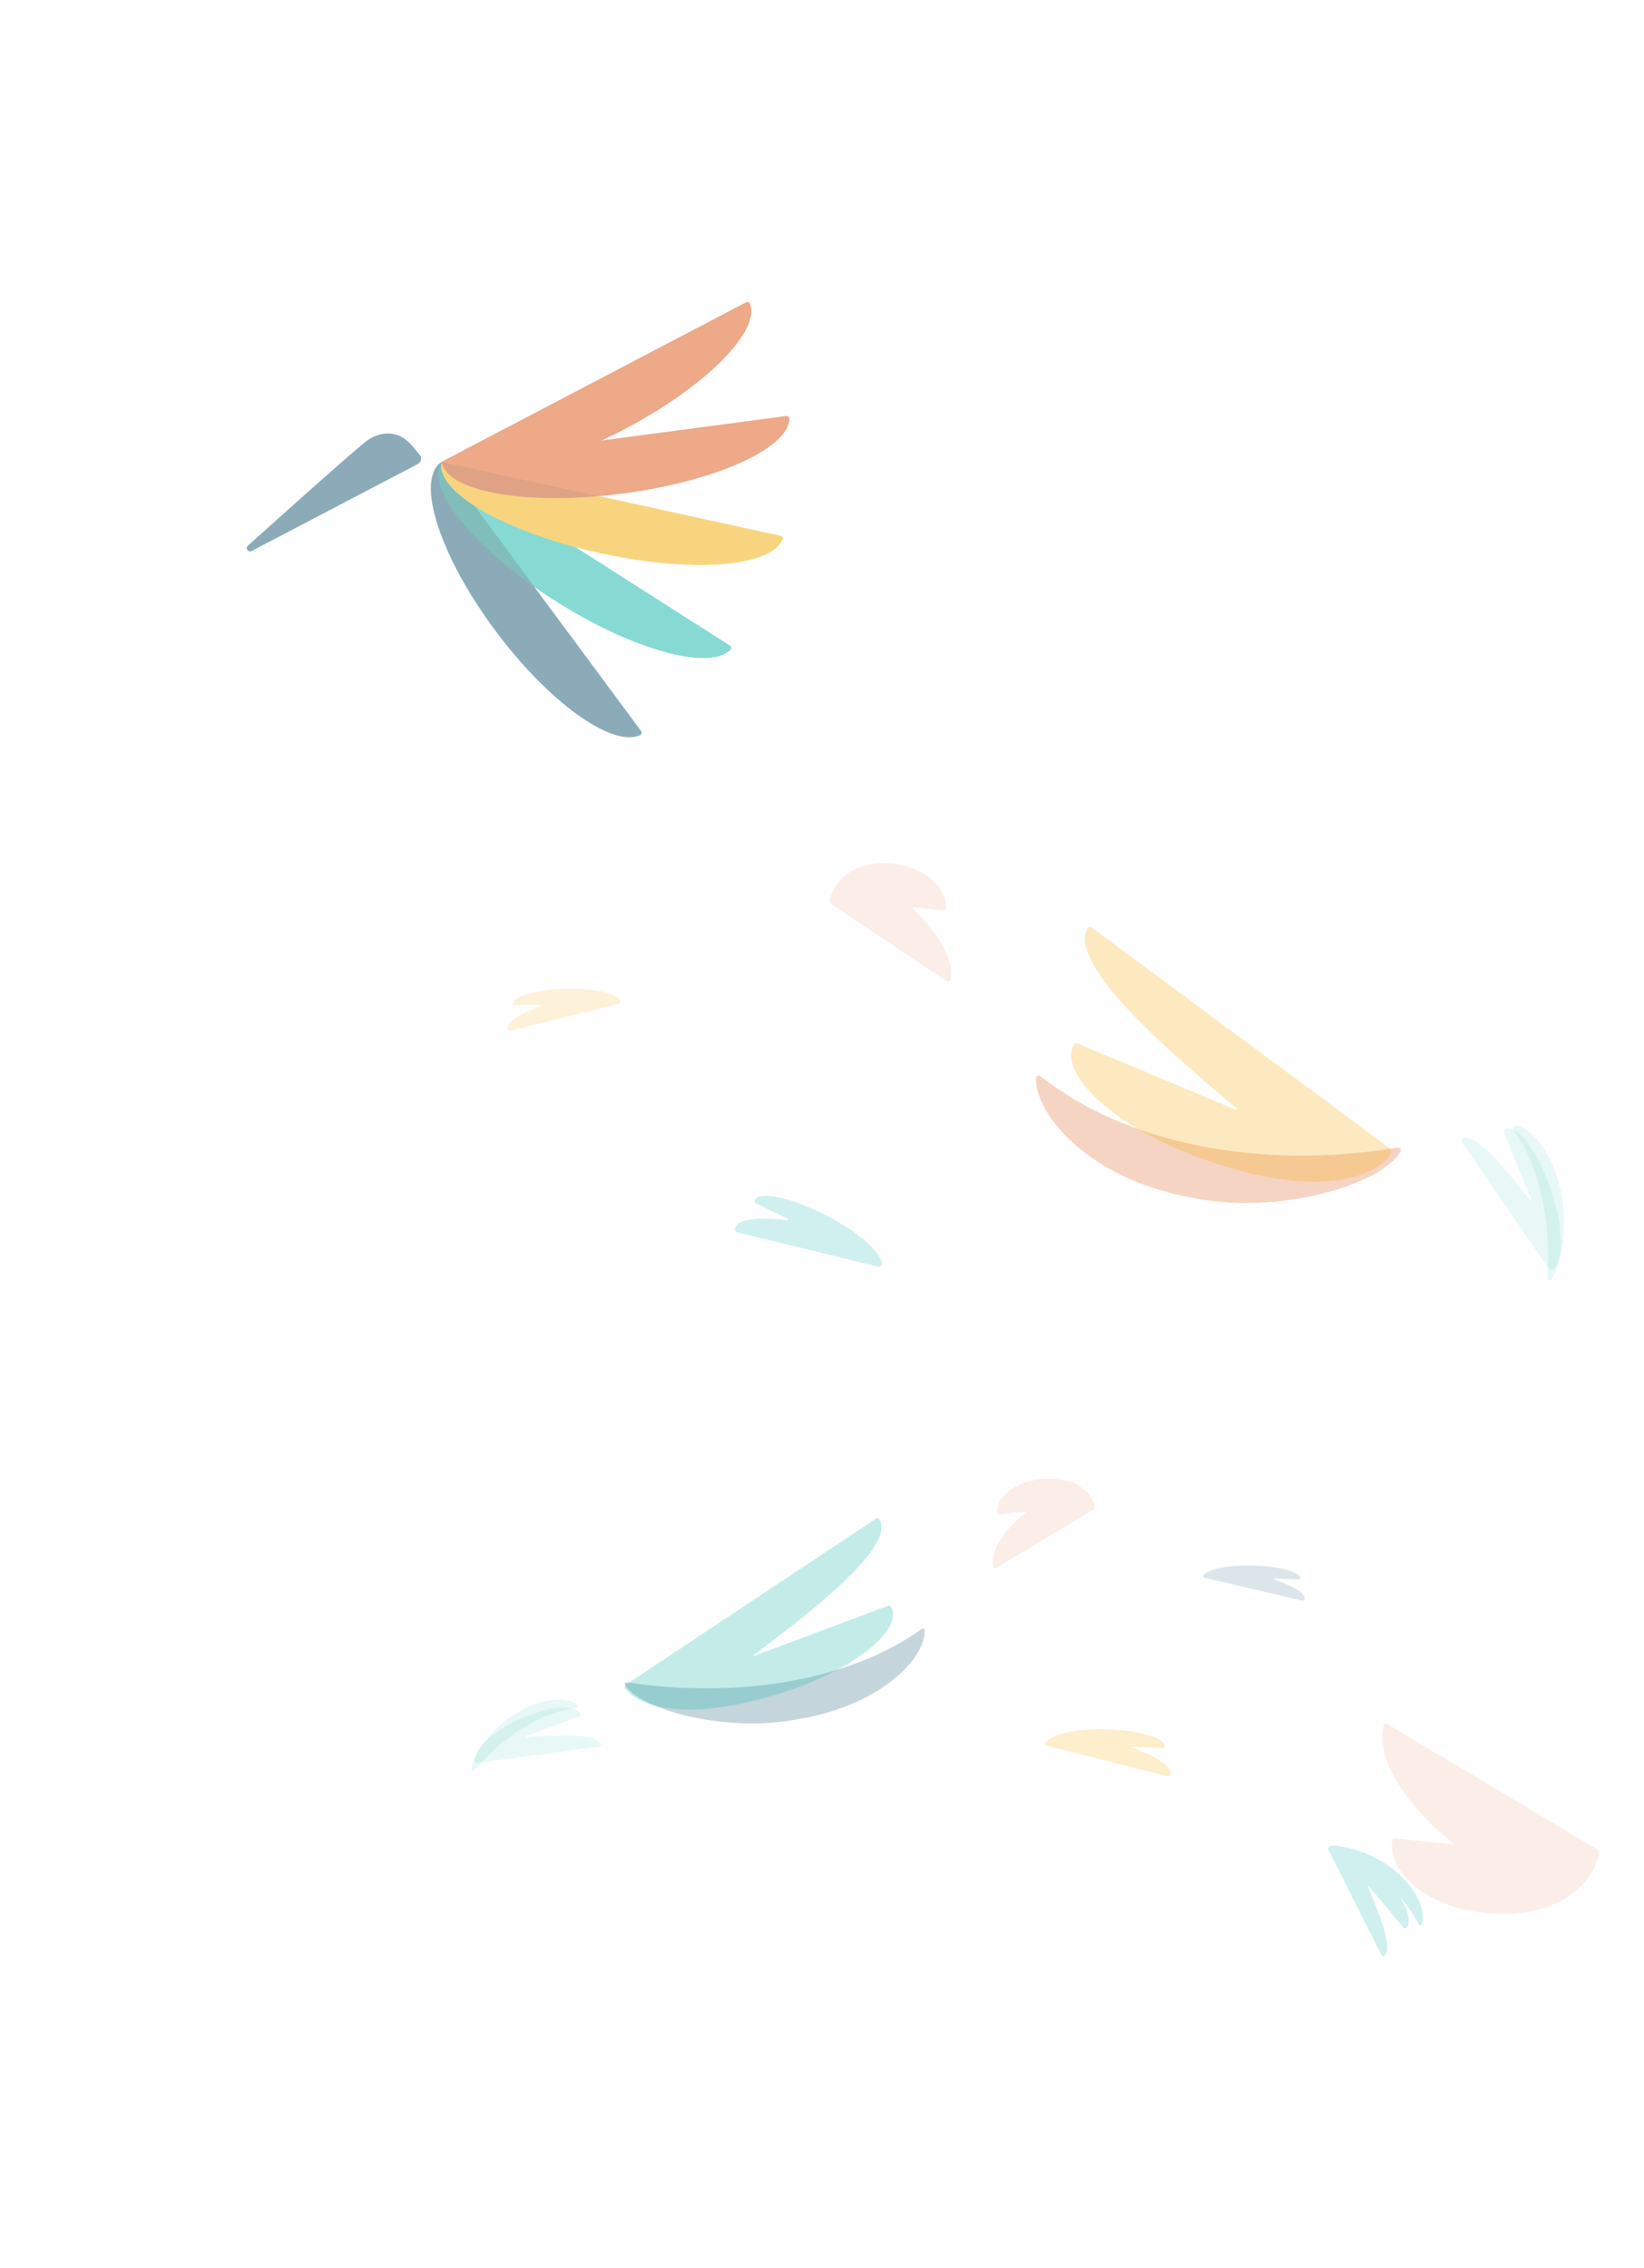 <svg width="1666" height="2298" viewBox="0 0 1666 2298" fill="none" xmlns="http://www.w3.org/2000/svg">
<g opacity="0.1" filter="url(#filter0_f_195_93)">
<path d="M1619.31 1874.03L1405.28 1746.33C1404.16 1745.66 1402.7 1746.23 1402.4 1747.51C1391.82 1792.32 1443.79 1845.28 1472.9 1867.58C1473.3 1867.89 1473.03 1868.52 1472.52 1868.47L1413.17 1862.43C1412.18 1862.33 1411.26 1862.98 1411.07 1863.95C1404.64 1897.76 1451.62 1939 1522.51 1939C1592.46 1939 1616.77 1898.85 1620.7 1876.99C1620.91 1875.81 1620.33 1874.65 1619.31 1874.03Z" fill="#DB5311"/>
</g>
<g opacity="0.1" filter="url(#filter1_f_195_93)">
<path d="M1108.31 1529.34L1009.2 1588.67C1008.07 1589.34 1006.61 1588.77 1006.39 1587.47C1002.75 1566.9 1025.65 1543.11 1039.24 1532.45C1039.63 1532.14 1039.38 1531.49 1038.87 1531.54L1012.67 1534.22C1011.68 1534.32 1010.75 1533.67 1010.62 1532.69C1008.55 1516.83 1030.55 1498 1063.44 1498C1095.46 1498 1107.25 1515.85 1109.65 1526.4C1109.92 1527.56 1109.34 1528.73 1108.31 1529.34Z" fill="#DB5311"/>
</g>
<g opacity="0.2" filter="url(#filter2_f_195_93)">
<path d="M1061.06 1768.6L1183.45 1799.66C1184.26 1799.86 1185.15 1799.55 1185.48 1798.78C1190.01 1788.4 1163.8 1776.42 1146.89 1770.58C1146.34 1770.39 1146.5 1769.54 1147.08 1769.57L1178.71 1770.94C1179.46 1770.97 1180.21 1770.59 1180.38 1769.86C1182.35 1761.64 1155.4 1752 1115.3 1752C1079.67 1752 1064.39 1759.61 1059.61 1765.14C1058.49 1766.44 1059.39 1768.18 1061.06 1768.6Z" fill="#F3A900"/>
</g>
<g opacity="0.1" filter="url(#filter3_f_195_93)">
<path d="M523.71 1735.31C550.848 1718.6 576.359 1719.61 585.435 1727.5C586.611 1728.52 585.818 1730.22 584.275 1730.41C549.495 1734.51 511.087 1757.71 480.794 1793.29C479.773 1794.49 477.984 1794.12 478 1792.54C478.133 1779.4 497.866 1750.13 523.71 1735.31Z" fill="#10B5A8"/>
</g>
<g style="mix-blend-mode:multiply" opacity="0.1" filter="url(#filter4_f_195_93)">
<path d="M484.043 1785.97L607.392 1769.4C608.417 1769.27 609.231 1768.38 608.94 1767.4C605.038 1754.19 553.591 1758.61 533.261 1760C532.663 1760.05 532.504 1759.23 533.064 1759.02L587.031 1738.77C587.88 1738.45 588.461 1737.61 588.206 1736.75C585.206 1726.58 556.43 1727.05 521.773 1744.05C489.763 1759.75 481.425 1775.47 481.003 1783.55C480.92 1785.15 482.441 1786.19 484.043 1785.97Z" fill="#10B5A8"/>
</g>
<g opacity="0.25" filter="url(#filter5_f_195_93)">
<path d="M811.385 1741.25C892.218 1727.26 937.926 1680.28 936.986 1651.71C936.936 1650.21 935.229 1649.51 934.002 1650.39C862.956 1701.4 751.466 1721.85 635.166 1704.36C633.655 1704.13 632.47 1705.55 633.244 1706.87C648.024 1731.89 736.384 1756.63 811.385 1741.25Z" fill="#175773"/>
</g>
<g style="mix-blend-mode:multiply" opacity="0.25" filter="url(#filter6_f_195_93)">
<path d="M634.307 1706.76L888.067 1538.32C888.891 1537.78 890.028 1537.93 890.604 1538.73C911.794 1568.29 800.066 1648.87 763.759 1676.83C763.305 1677.17 763.743 1677.85 764.28 1677.65L900.293 1626.63C901.107 1626.33 902.045 1626.58 902.523 1627.31C917.361 1649.85 864.473 1696.28 772.508 1720.88C683.659 1744.64 643.969 1725.12 633.475 1710.56C632.571 1709.3 633.018 1707.61 634.307 1706.76Z" fill="#10B5A8"/>
</g>
<g style="mix-blend-mode:multiply" opacity="0.2" filter="url(#filter7_f_195_93)">
<path d="M1414.15 1895.87C1437.91 1915.39 1445.07 1938.79 1440.86 1949.64C1440.27 1951.17 1438.28 1950.96 1437.56 1949.48C1422.81 1919.11 1389.49 1891.28 1347.34 1874.54C1345.78 1873.92 1345.55 1872.02 1347.16 1871.54C1359.6 1867.88 1392.51 1876.94 1414.15 1895.87Z" fill="#10B5A8"/>
<path d="M1346.34 1874.32L1400.08 1980.88C1400.57 1981.85 1401.75 1982.36 1402.64 1981.71C1413.39 1973.84 1393.63 1929.22 1385.93 1911.06C1385.68 1910.48 1386.45 1910.03 1386.86 1910.52L1422.29 1952.93C1422.91 1953.67 1423.97 1953.96 1424.75 1953.4C1433.11 1947.37 1423.66 1921.49 1397.11 1895.39C1372.75 1871.43 1355.58 1868.52 1347.79 1870.51C1346.12 1870.94 1345.57 1872.8 1346.34 1874.32Z" fill="#10B5A8"/>
</g>
<g opacity="0.15" filter="url(#filter8_f_195_93)">
<path d="M1221.2 1598.62L1319.75 1621.7C1320.52 1621.88 1321.38 1621.59 1321.68 1620.85C1324.77 1613.3 1304.8 1604.69 1291.19 1600.25C1290.63 1600.07 1290.79 1599.19 1291.37 1599.22L1315.9 1600.19C1316.62 1600.22 1317.37 1599.87 1317.48 1599.16C1318.48 1593.05 1296.73 1586 1264.56 1586C1237 1586 1224.43 1591.18 1219.93 1595.25C1218.62 1596.43 1219.48 1598.22 1221.2 1598.62Z" fill="#175773"/>
</g>
<g opacity="0.1" filter="url(#filter9_f_195_93)">
<path d="M843.21 916.525L958.991 994.009C960.819 995.233 963.202 994.192 963.491 991.851C966.772 965.205 940.876 934.829 924.954 920.685C924.316 920.118 924.75 918.963 925.564 919.056L955.103 922.427C956.719 922.611 958.239 921.447 958.383 919.66C960.067 898.826 934.162 874.516 895.687 874.516C858.505 874.516 844.339 897.221 841.1 911.281C840.625 913.345 841.562 915.421 843.21 916.525Z" fill="#DB5311"/>
</g>
<g opacity="0.2" filter="url(#filter10_f_195_93)">
<path d="M889.611 1283.19L746.996 1248.43C745.715 1248.11 744.66 1246.95 744.811 1245.52C746.192 1232.42 777.272 1233.55 797.781 1236.46C798.711 1236.6 799.102 1235.1 798.244 1234.68L766.307 1219.16C765.233 1218.64 764.398 1217.46 764.792 1216.25C767.911 1206.67 800.701 1211.54 842.187 1234.02C877.611 1253.22 890.542 1269.64 893.799 1278.91C894.8 1281.76 892.326 1283.85 889.611 1283.19Z" fill="#10B5A8"/>
</g>
<g opacity="0.1" filter="url(#filter11_f_195_93)">
<path d="M1580.85 1203.65C1572.15 1164.71 1550.47 1142.33 1535.87 1139.91C1533.36 1139.5 1532.29 1142.49 1533.84 1144.63C1559.43 1180.12 1572.2 1235.38 1568.06 1294.43C1567.87 1297.15 1570.3 1298.8 1571.95 1296.71C1582.62 1283.18 1590.07 1239.85 1580.85 1203.65Z" fill="#10B5A8"/>
</g>
<g style="mix-blend-mode:multiply" opacity="0.1" filter="url(#filter12_f_195_93)">
<path d="M1569.26 1284.92L1481.85 1157.63C1480.87 1156.21 1480.97 1154.09 1482.46 1153.4C1497.05 1146.69 1534.06 1195.03 1550.06 1215.45C1550.67 1216.23 1551.75 1215.43 1551.37 1214.49L1524.39 1148.01C1523.81 1146.58 1524.11 1144.81 1525.41 1144.17C1536.68 1138.66 1559.67 1165.48 1573.91 1212.37C1586.77 1254.73 1581.39 1276.91 1575.21 1285.51C1573.63 1287.7 1570.79 1287.14 1569.26 1284.92Z" fill="#10B5A8"/>
</g>
<g opacity="0.25" filter="url(#filter13_f_195_93)">
<path d="M1202.79 1212.34C1105.54 1193.67 1050.02 1131.51 1049.74 1092.76C1049.72 1090.05 1052.48 1088.79 1054.48 1090.36C1140.81 1158.48 1275.52 1185.84 1416.14 1162.69C1418.59 1162.29 1420.48 1164.84 1419.11 1167.12C1399.14 1200.51 1293.03 1232.87 1202.79 1212.34Z" fill="#DB5311"/>
</g>
<g style="mix-blend-mode:multiply" opacity="0.25" filter="url(#filter14_f_195_93)">
<path d="M1407.79 1162.96L1106.22 939.64C1104.91 938.67 1103.1 938.923 1102.24 940.387C1078.9 979.937 1208.82 1084.96 1253.02 1122.82C1253.75 1123.44 1253.12 1124.69 1252.26 1124.33L1091.59 1057.1C1090.3 1056.55 1088.8 1057 1088.08 1058.31C1071.42 1088.54 1134.48 1149.86 1243.65 1182.43C1348 1213.56 1395.56 1188.93 1409.03 1169.65C1410.54 1167.49 1409.84 1164.47 1407.79 1162.96Z" fill="#F3A900"/>
</g>
<g opacity="0.15" filter="url(#filter15_f_195_93)">
<path d="M625.943 1017.33L517.579 1044.34C516.347 1044.65 514.947 1044.17 514.617 1042.82C512.544 1034.38 532.146 1024.96 546.902 1019.62C547.814 1019.29 547.567 1017.67 546.608 1017.71L521.849 1018.76C520.708 1018.81 519.443 1018.18 519.503 1016.91C519.843 1009.76 543.891 1001.82 578.968 1001.82C607.347 1001.82 621.573 1007.02 627.636 1011.63C630.026 1013.45 628.774 1016.62 625.943 1017.33Z" fill="#F3A900"/>
</g>
<g opacity="0.5" filter="url(#filter16_f_195_93)">
<path d="M447.61 467.802C463.482 494.87 545.956 480.332 631.875 435.349C714.798 391.928 770.559 336.007 760.105 307.823C759.51 306.204 757.472 305.534 755.882 306.344L447.64 467.775L447.61 467.802Z" fill="#DB5311"/>
<path d="M447.61 467.803C452.162 498.442 534.696 512.813 631.934 499.922C725.816 487.448 799.071 454.157 799.998 424.299C800.053 422.597 798.408 421.257 796.61 421.48L447.64 467.775L447.61 467.803Z" fill="#DB5311"/>
<path d="M447.61 467.802C429.312 493.446 480.432 556.316 561.857 608.248C640.438 658.365 718.45 679.936 740.284 658.337C741.542 657.11 741.242 655.072 739.744 654.096L447.61 467.802Z" fill="#10B5A8"/>
<path d="M447.611 467.802C420.778 485.549 444.706 561.563 501.006 637.604C555.36 710.994 620.016 757.593 648.585 744.813C650.232 744.09 650.742 742.08 649.693 740.685L447.611 467.802Z" fill="#175773"/>
<path d="M447.61 467.802L541.524 594.602C472.167 545.768 430.9 491.242 447.61 467.802Z" fill="#027B77"/>
<path d="M447.61 467.802C440.244 497.939 511.817 539.323 607.497 560.223C703.178 581.124 780.89 574.12 793.051 546.55C793.738 544.959 792.719 543.173 790.951 542.783L447.61 467.802Z" fill="#F3A900"/>
<path d="M447.61 467.802L607.168 502.628C521.07 510.19 451.773 495.79 447.61 467.802Z" fill="#C0450C"/>
<path d="M423.024 470.323C418.375 472.793 255.091 558.178 255.091 558.178C251.586 560.002 248.217 555.624 251.072 552.985C251.072 552.985 363.244 451.853 373.567 445.258C383.891 438.663 402.016 433.771 417.128 451.019C417.128 451.019 422.818 457.762 425.178 460.616C427.538 463.47 427.673 467.853 423.024 470.323Z" fill="#175773"/>
</g>
<defs>
<filter id="filter0_f_195_93" x="1356" y="1701.04" width="309.743" height="282.956" filterUnits="userSpaceOnUse" color-interpolation-filters="sRGB">
<feFlood flood-opacity="0" result="BackgroundImageFix"/>
<feBlend mode="normal" in="SourceGraphic" in2="BackgroundImageFix" result="shape"/>
<feGaussianBlur stdDeviation="22.5" result="effect1_foregroundBlur_195_93"/>
</filter>
<filter id="filter1_f_195_93" x="996" y="1488" width="123.714" height="110.951" filterUnits="userSpaceOnUse" color-interpolation-filters="sRGB">
<feFlood flood-opacity="0" result="BackgroundImageFix"/>
<feBlend mode="normal" in="SourceGraphic" in2="BackgroundImageFix" result="shape"/>
<feGaussianBlur stdDeviation="5" result="effect1_foregroundBlur_195_93"/>
</filter>
<filter id="filter2_f_195_93" x="1055.11" y="1748" width="134.887" height="55.719" filterUnits="userSpaceOnUse" color-interpolation-filters="sRGB">
<feFlood flood-opacity="0" result="BackgroundImageFix"/>
<feBlend mode="normal" in="SourceGraphic" in2="BackgroundImageFix" result="shape"/>
<feGaussianBlur stdDeviation="2" result="effect1_foregroundBlur_195_93"/>
</filter>
<filter id="filter3_f_195_93" x="474" y="1718" width="116" height="80" filterUnits="userSpaceOnUse" color-interpolation-filters="sRGB">
<feFlood flood-opacity="0" result="BackgroundImageFix"/>
<feBlend mode="normal" in="SourceGraphic" in2="BackgroundImageFix" result="shape"/>
<feGaussianBlur stdDeviation="2" result="effect1_foregroundBlur_195_93"/>
</filter>
<filter id="filter4_f_195_93" x="477" y="1726" width="136" height="64" filterUnits="userSpaceOnUse" color-interpolation-filters="sRGB">
<feFlood flood-opacity="0" result="BackgroundImageFix"/>
<feBlend mode="normal" in="SourceGraphic" in2="BackgroundImageFix" result="shape"/>
<feGaussianBlur stdDeviation="2" result="effect1_foregroundBlur_195_93"/>
</filter>
<filter id="filter5_f_195_93" x="588" y="1605" width="394" height="186" filterUnits="userSpaceOnUse" color-interpolation-filters="sRGB">
<feFlood flood-opacity="0" result="BackgroundImageFix"/>
<feBlend mode="normal" in="SourceGraphic" in2="BackgroundImageFix" result="shape"/>
<feGaussianBlur stdDeviation="22.5" result="effect1_foregroundBlur_195_93"/>
</filter>
<filter id="filter6_f_195_93" x="588" y="1493" width="362" height="284" filterUnits="userSpaceOnUse" color-interpolation-filters="sRGB">
<feFlood flood-opacity="0" result="BackgroundImageFix"/>
<feBlend mode="normal" in="SourceGraphic" in2="BackgroundImageFix" result="shape"/>
<feGaussianBlur stdDeviation="22.5" result="effect1_foregroundBlur_195_93"/>
</filter>
<filter id="filter7_f_195_93" x="1336" y="1860" width="116" height="132" filterUnits="userSpaceOnUse" color-interpolation-filters="sRGB">
<feFlood flood-opacity="0" result="BackgroundImageFix"/>
<feBlend mode="normal" in="SourceGraphic" in2="BackgroundImageFix" result="shape"/>
<feGaussianBlur stdDeviation="5" result="effect1_foregroundBlur_195_93"/>
</filter>
<filter id="filter8_f_195_93" x="1215.3" y="1582" width="110.705" height="43.753" filterUnits="userSpaceOnUse" color-interpolation-filters="sRGB">
<feFlood flood-opacity="0" result="BackgroundImageFix"/>
<feBlend mode="normal" in="SourceGraphic" in2="BackgroundImageFix" result="shape"/>
<feGaussianBlur stdDeviation="2" result="effect1_foregroundBlur_195_93"/>
</filter>
<filter id="filter9_f_195_93" x="830.977" y="864.516" width="142.799" height="140.011" filterUnits="userSpaceOnUse" color-interpolation-filters="sRGB">
<feFlood flood-opacity="0" result="BackgroundImageFix"/>
<feBlend mode="normal" in="SourceGraphic" in2="BackgroundImageFix" result="shape"/>
<feGaussianBlur stdDeviation="5" result="effect1_foregroundBlur_195_93"/>
</filter>
<filter id="filter10_f_195_93" x="740.797" y="1207.59" width="157.229" height="79.719" filterUnits="userSpaceOnUse" color-interpolation-filters="sRGB">
<feFlood flood-opacity="0" result="BackgroundImageFix"/>
<feBlend mode="normal" in="SourceGraphic" in2="BackgroundImageFix" result="shape"/>
<feGaussianBlur stdDeviation="2" result="effect1_foregroundBlur_195_93"/>
</filter>
<filter id="filter11_f_195_93" x="1529.12" y="1135.88" width="59.905" height="165.78" filterUnits="userSpaceOnUse" color-interpolation-filters="sRGB">
<feFlood flood-opacity="0" result="BackgroundImageFix"/>
<feBlend mode="normal" in="SourceGraphic" in2="BackgroundImageFix" result="shape"/>
<feGaussianBlur stdDeviation="2" result="effect1_foregroundBlur_195_93"/>
</filter>
<filter id="filter12_f_195_93" x="1477.21" y="1139.46" width="108.568" height="151.438" filterUnits="userSpaceOnUse" color-interpolation-filters="sRGB">
<feFlood flood-opacity="0" result="BackgroundImageFix"/>
<feBlend mode="normal" in="SourceGraphic" in2="BackgroundImageFix" result="shape"/>
<feGaussianBlur stdDeviation="2" result="effect1_foregroundBlur_195_93"/>
</filter>
<filter id="filter13_f_195_93" x="1004.74" y="1044.67" width="459.829" height="219.094" filterUnits="userSpaceOnUse" color-interpolation-filters="sRGB">
<feFlood flood-opacity="0" result="BackgroundImageFix"/>
<feBlend mode="normal" in="SourceGraphic" in2="BackgroundImageFix" result="shape"/>
<feGaussianBlur stdDeviation="22.5" result="effect1_foregroundBlur_195_93"/>
</filter>
<filter id="filter14_f_195_93" x="1040.43" y="894.062" width="414.411" height="348.188" filterUnits="userSpaceOnUse" color-interpolation-filters="sRGB">
<feFlood flood-opacity="0" result="BackgroundImageFix"/>
<feBlend mode="normal" in="SourceGraphic" in2="BackgroundImageFix" result="shape"/>
<feGaussianBlur stdDeviation="22.5" result="effect1_foregroundBlur_195_93"/>
</filter>
<filter id="filter15_f_195_93" x="510.465" y="997.816" width="122.434" height="50.616" filterUnits="userSpaceOnUse" color-interpolation-filters="sRGB">
<feFlood flood-opacity="0" result="BackgroundImageFix"/>
<feBlend mode="normal" in="SourceGraphic" in2="BackgroundImageFix" result="shape"/>
<feGaussianBlur stdDeviation="2" result="effect1_foregroundBlur_195_93"/>
</filter>
<filter id="filter16_f_195_93" x="0" y="56" width="1050" height="940.919" filterUnits="userSpaceOnUse" color-interpolation-filters="sRGB">
<feFlood flood-opacity="0" result="BackgroundImageFix"/>
<feBlend mode="normal" in="SourceGraphic" in2="BackgroundImageFix" result="shape"/>
<feGaussianBlur stdDeviation="125" result="effect1_foregroundBlur_195_93"/>
</filter>
</defs>
</svg>
